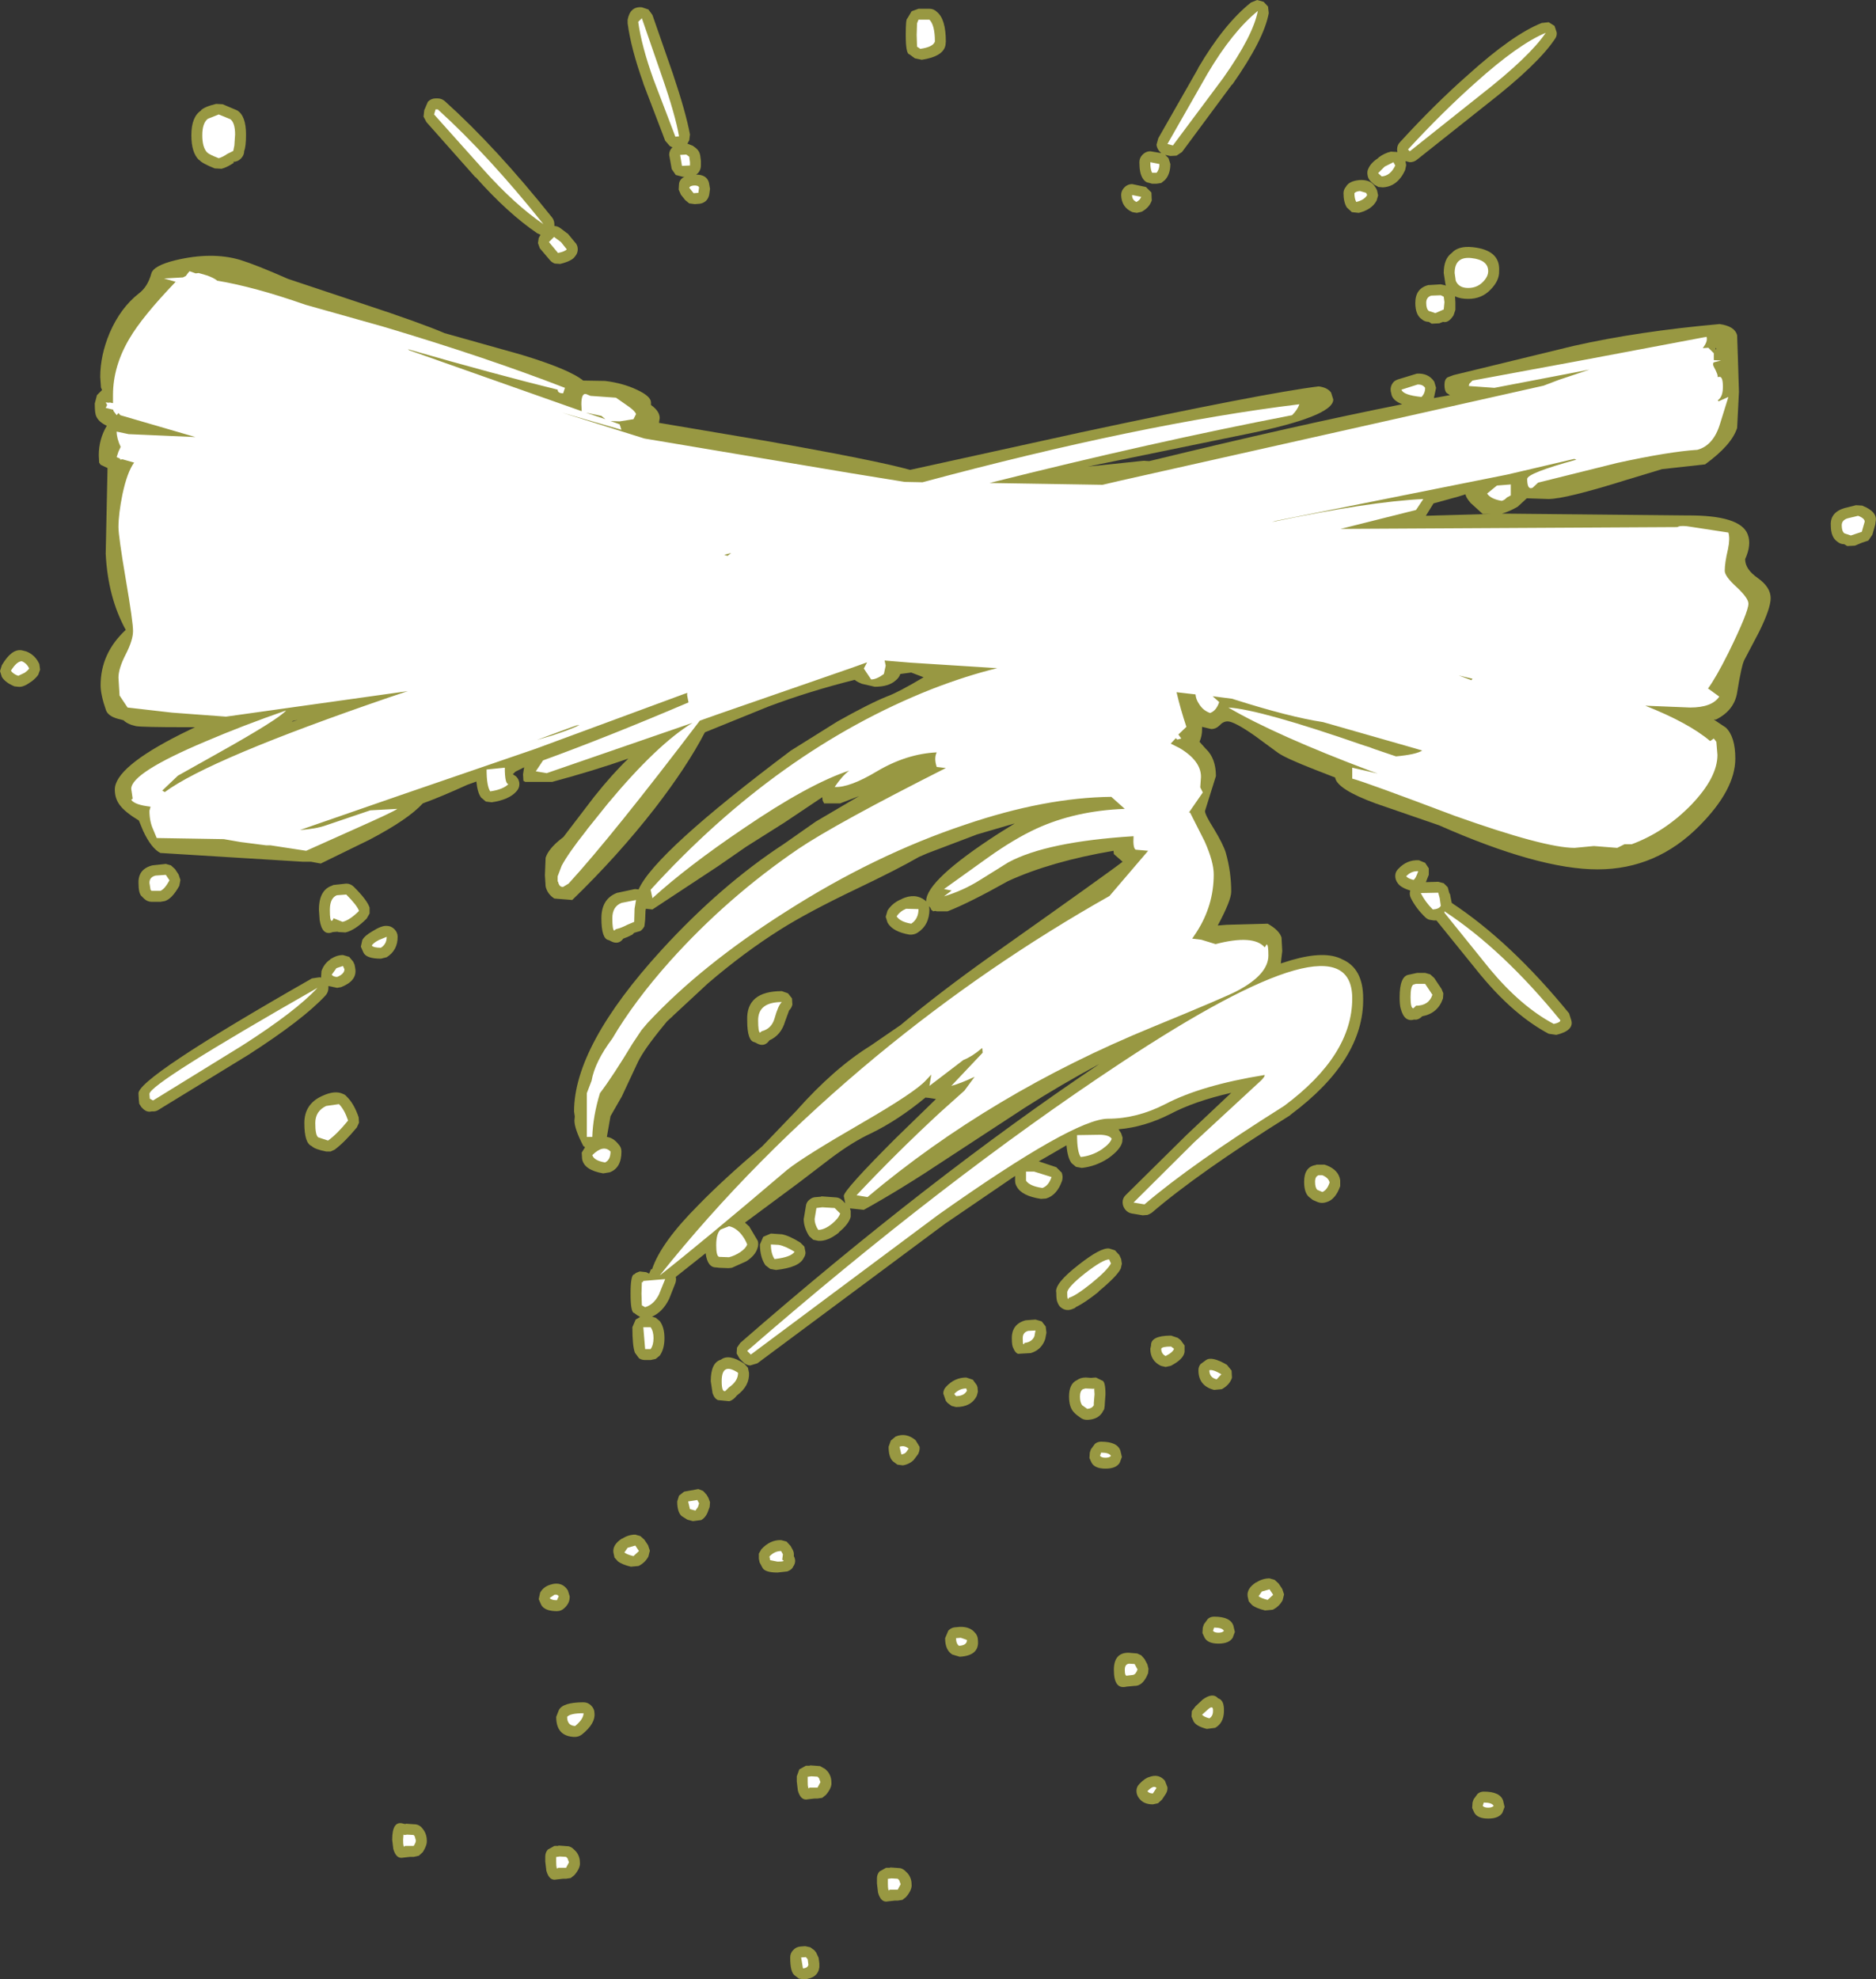 <?xml version="1.0" encoding="UTF-8" standalone="no"?>
<svg xmlns:ffdec="https://www.free-decompiler.com/flash" xmlns:xlink="http://www.w3.org/1999/xlink" ffdec:objectType="shape" height="271.5px" width="257.35px" xmlns="http://www.w3.org/2000/svg">
  <rect width="100%" height="100%" fill="#333333" stroke="none"/>
  <g transform="matrix(1.0, 0.0, 0.0, 1.0, 135.45, 334.15)">
    <path d="M38.6 -332.35 Q37.95 -328.75 33.6 -322.55 L33.55 -322.55 26.7 -313.3 25.95 -312.8 25.1 -312.75 24.4 -312.9 24.85 -312.45 25.1 -311.65 Q25.1 -310.25 24.35 -309.45 L23.85 -309.05 23.2 -308.95 22.6 -308.95 21.85 -309.15 Q21.5 -309.35 21.3 -309.7 20.85 -310.4 20.85 -311.9 20.85 -312.5 21.3 -312.95 21.75 -313.4 22.35 -313.4 L23.85 -313.15 23.55 -313.45 Q23.25 -313.85 23.2 -314.3 L23.45 -315.2 28.9 -324.75 28.9 -324.8 Q32.45 -330.85 36.15 -333.8 L37.0 -334.15 37.9 -333.9 38.5 -333.25 38.6 -332.35 M18.35 -307.4 Q18.35 -308.0 18.8 -308.45 19.25 -308.9 19.85 -308.9 L21.75 -308.5 22.5 -307.75 22.55 -306.65 Q22.2 -305.65 21.15 -305.1 L20.5 -304.95 19.9 -305.05 Q18.4 -305.7 18.35 -307.4 M77.8 -330.6 L78.1 -329.7 Q78.15 -329.2 77.85 -328.8 75.55 -325.35 68.7 -320.0 L59.0 -312.3 Q58.55 -311.9 57.95 -311.9 L57.35 -312.05 57.45 -311.5 57.3 -310.8 Q56.25 -308.55 54.25 -308.45 L53.65 -308.5 53.1 -308.8 52.6 -309.25 Q52.2 -309.65 52.15 -310.15 52.05 -310.65 52.3 -311.1 52.65 -311.85 53.65 -312.5 L53.6 -312.5 Q54.45 -313.15 55.35 -313.35 L56.25 -313.3 56.2 -313.6 Q56.2 -314.25 56.6 -314.65 61.4 -319.9 65.95 -323.9 72.1 -329.45 76.05 -331.0 L77.0 -331.1 77.8 -330.6 M48.85 -307.65 Q48.85 -308.15 49.2 -308.55 49.6 -309.3 51.0 -309.45 52.5 -309.55 53.1 -308.65 L53.3 -308.35 53.45 -308.05 53.6 -307.35 53.4 -306.65 Q52.75 -305.4 50.95 -304.95 L50.0 -305.05 49.3 -305.7 Q48.85 -306.45 48.85 -307.65 M66.55 -300.25 Q70.4 -299.85 70.2 -296.95 70.25 -295.65 69.0 -294.4 67.8 -293.15 65.95 -293.15 64.9 -293.15 64.15 -293.5 L64.2 -292.7 64.2 -291.65 63.95 -290.9 Q63.25 -289.8 62.5 -290.0 L62.0 -289.8 60.95 -289.75 60.55 -290.0 Q60.0 -290.0 59.6 -290.35 58.7 -290.95 58.7 -292.6 58.7 -294.6 60.5 -295.05 L60.6 -295.05 62.2 -295.15 62.85 -295.0 62.9 -294.95 62.9 -295.0 62.85 -295.1 62.8 -295.4 62.6 -296.7 Q62.6 -298.65 63.7 -299.45 64.6 -300.45 66.55 -300.25 M61.25 -279.55 L63.45 -279.95 63.0 -280.25 Q62.7 -280.55 62.7 -281.35 62.7 -282.15 63.15 -282.4 L63.95 -282.7 80.4 -286.7 Q89.25 -288.7 100.45 -289.7 102.55 -289.4 102.85 -288.15 L102.95 -285.2 103.1 -280.4 102.85 -275.45 Q102.1 -273.1 98.45 -270.45 L92.55 -269.8 87.75 -268.35 Q79.3 -265.7 76.95 -265.7 L74.0 -265.8 72.75 -264.65 Q71.75 -264.05 70.6 -263.7 L95.95 -263.45 Q103.3 -263.5 104.3 -260.85 104.85 -259.45 103.95 -257.45 103.95 -256.05 105.7 -254.85 107.45 -253.6 107.45 -252.1 107.45 -250.7 105.85 -247.45 L103.85 -243.65 Q103.45 -242.9 102.85 -239.15 102.45 -236.7 99.95 -235.45 L99.65 -235.45 101.3 -234.35 Q102.6 -233.1 102.6 -230.1 102.6 -225.85 97.7 -220.9 91.8 -214.9 83.7 -214.9 75.65 -214.9 61.95 -220.95 L53.25 -223.95 Q47.95 -225.9 47.7 -227.5 L45.0 -228.55 Q40.9 -230.15 39.85 -230.9 L36.65 -233.25 Q33.85 -235.2 32.95 -235.2 32.35 -235.2 31.85 -234.65 31.35 -234.15 30.7 -234.15 L29.45 -234.45 29.45 -234.1 Q29.45 -233.2 29.1 -232.4 L29.95 -231.45 Q31.35 -230.15 31.35 -227.7 L29.85 -222.9 Q29.85 -222.4 31.05 -220.5 32.35 -218.35 32.7 -217.2 33.45 -214.55 33.45 -211.85 33.45 -210.65 31.6 -207.2 L32.85 -207.3 38.45 -207.45 Q40.05 -206.55 40.35 -205.55 L40.45 -203.7 40.25 -202.0 41.7 -202.45 Q46.35 -203.8 48.7 -202.55 51.55 -201.3 51.55 -197.2 51.65 -188.75 41.6 -181.25 L41.5 -181.15 Q28.95 -173.3 22.55 -167.8 22.25 -167.6 21.95 -167.5 L21.3 -167.45 19.8 -167.7 Q19.25 -167.8 18.9 -168.25 18.55 -168.7 18.55 -169.25 18.55 -169.8 18.95 -170.2 L27.35 -178.5 33.45 -184.25 Q28.4 -183.1 25.1 -181.35 21.55 -179.55 18.0 -179.25 L18.35 -178.7 18.55 -178.1 18.5 -177.5 Q18.25 -176.45 16.55 -175.25 14.85 -174.15 12.95 -173.95 L12.15 -174.1 11.55 -174.6 Q11.0 -175.3 10.85 -177.05 L7.05 -174.85 9.45 -174.05 10.2 -173.3 Q10.4 -172.75 10.25 -172.2 9.55 -170.2 8.05 -169.75 L7.35 -169.7 Q4.75 -170.1 4.05 -171.35 3.8 -171.75 3.8 -172.2 L3.8 -172.85 -5.8 -166.3 -31.55 -147.15 -32.55 -146.85 Q-33.1 -146.9 -33.5 -147.3 L-34.0 -147.8 -34.4 -148.5 -34.35 -149.3 -33.9 -149.95 Q-7.9 -172.6 15.35 -188.2 10.05 -185.35 5.2 -182.25 L-5.5 -175.25 Q-11.8 -171.05 -16.95 -168.2 L-18.85 -168.4 -18.75 -168.05 -18.75 -167.25 Q-19.0 -166.25 -20.35 -165.15 L-20.35 -165.1 Q-21.9 -163.85 -23.2 -163.95 L-23.9 -164.1 -24.45 -164.6 Q-25.2 -165.8 -25.2 -166.95 L-25.15 -167.2 -24.9 -168.7 Q-24.85 -169.25 -24.4 -169.6 -24.0 -169.95 -23.45 -169.95 L-22.85 -170.0 -22.75 -170.05 -20.7 -169.9 Q-20.25 -169.85 -19.9 -169.5 L-19.5 -169.1 -19.7 -170.1 Q-19.7 -170.9 -12.6 -178.0 L-7.05 -183.4 -8.0 -183.55 -8.5 -183.6 Q-12.25 -180.5 -15.95 -178.7 -18.45 -177.55 -21.45 -175.3 L-25.9 -171.9 -33.25 -166.45 -32.65 -165.9 -32.6 -165.8 -31.5 -163.95 Q-31.35 -163.45 -31.55 -162.9 -31.85 -161.95 -33.05 -161.15 L-35.05 -160.25 -35.5 -160.2 -36.8 -160.25 -37.15 -160.3 Q-38.4 -160.25 -38.65 -162.25 L-42.75 -159.0 Q-42.65 -158.6 -42.8 -158.15 L-43.65 -156.0 -43.7 -155.9 Q-44.55 -154.2 -46.0 -153.55 L-45.5 -153.4 -44.95 -152.95 Q-44.3 -152.1 -44.3 -150.6 -44.3 -149.1 -44.95 -148.2 L-45.5 -147.75 -46.2 -147.6 -46.95 -147.6 Q-47.45 -147.6 -47.8 -147.85 L-48.35 -148.6 Q-48.7 -149.5 -48.7 -152.1 L-48.25 -153.15 -47.65 -153.5 -47.7 -153.55 -48.05 -153.75 -48.45 -154.05 Q-48.95 -154.1 -48.95 -156.7 -48.95 -159.3 -48.45 -159.35 L-48.2 -159.55 -47.7 -159.75 -46.8 -159.65 -46.4 -159.45 -46.15 -160.05 -46.0 -160.05 Q-44.8 -163.7 -39.6 -168.9 -36.3 -172.3 -30.9 -176.9 L-26.2 -181.8 Q-21.05 -187.6 -16.05 -190.7 L-11.9 -193.55 Q-6.6 -198.0 0.65 -203.15 16.7 -214.5 18.55 -215.95 L17.35 -217.0 17.3 -217.45 Q8.75 -216.0 2.85 -213.3 -2.5 -210.3 -5.45 -209.15 L-6.95 -209.15 -7.15 -209.2 -7.45 -209.15 -7.55 -209.25 -7.7 -209.35 -7.8 -209.6 -8.0 -209.85 -7.95 -209.45 Q-7.95 -207.25 -9.6 -206.2 -10.1 -205.9 -10.7 -205.95 -13.0 -206.35 -13.7 -207.6 L-13.95 -208.4 -13.7 -209.25 Q-13.0 -210.35 -11.7 -210.85 L-11.75 -210.85 Q-9.9 -211.7 -8.55 -210.65 L-8.4 -210.5 -8.4 -210.55 Q-8.4 -213.4 1.5 -219.8 L3.75 -221.2 3.05 -221.0 -1.4 -219.7 -8.25 -217.1 -9.4 -216.6 Q-12.25 -214.95 -17.9 -212.25 -24.6 -209.05 -28.4 -206.65 -33.4 -203.5 -38.35 -199.25 L-43.2 -194.75 -43.25 -194.65 -43.3 -194.65 -43.95 -194.05 -44.4 -193.5 Q-47.15 -190.15 -47.95 -188.45 L-50.15 -183.75 -51.7 -181.05 -52.2 -178.2 Q-51.35 -178.1 -50.65 -177.25 -50.2 -176.8 -50.2 -176.2 -50.2 -173.95 -51.8 -173.35 L-52.7 -173.2 Q-55.35 -173.65 -55.6 -175.2 L-55.65 -176.05 -55.25 -176.7 -55.2 -176.75 -55.3 -176.9 -55.4 -176.9 Q-56.65 -179.3 -56.65 -180.45 L-56.6 -181.0 -56.7 -181.7 Q-56.7 -190.7 -44.7 -203.85 -36.55 -212.75 -27.9 -218.4 L-23.55 -221.45 -17.6 -224.95 -20.2 -223.95 -22.4 -223.95 -22.6 -224.35 -22.65 -224.8 -27.8 -221.35 -33.1 -218.0 -37.0 -215.3 -45.95 -209.4 -46.85 -209.5 -46.9 -209.2 -46.9 -209.15 -46.95 -207.95 -47.05 -207.1 Q-47.25 -206.7 -47.6 -206.45 L-48.45 -206.2 -48.7 -205.95 Q-49.35 -205.6 -49.95 -205.4 -50.6 -204.5 -51.65 -205.05 L-51.95 -205.2 Q-52.95 -205.35 -52.95 -208.2 -52.95 -210.9 -50.75 -211.7 L-50.7 -211.7 -48.35 -212.2 -47.85 -212.15 Q-45.6 -217.2 -26.95 -231.2 L-20.55 -235.2 Q-16.1 -237.7 -13.7 -238.65 -12.2 -239.2 -8.75 -241.25 L-10.45 -241.9 -11.95 -241.7 Q-12.1 -241.2 -12.6 -240.8 -13.55 -239.95 -15.45 -239.95 L-17.2 -240.35 Q-17.95 -240.65 -18.2 -240.9 -24.4 -239.35 -30.0 -237.25 L-38.75 -233.7 Q-41.2 -229.0 -45.6 -223.3 -50.65 -216.8 -56.95 -210.7 L-59.4 -210.9 Q-60.35 -211.5 -60.6 -212.55 L-60.7 -214.1 -60.6 -216.5 Q-60.2 -217.75 -58.4 -219.15 L-58.15 -219.35 -53.95 -224.85 Q-51.4 -228.05 -49.25 -230.1 -53.95 -228.45 -59.7 -226.9 L-63.4 -226.9 -63.65 -227.05 -63.7 -227.95 -63.55 -228.9 -64.75 -228.3 -65.1 -227.95 -64.65 -227.65 Q-64.2 -227.2 -64.2 -226.6 -64.2 -226.0 -64.65 -225.55 -65.65 -224.45 -68.0 -224.1 L-68.8 -224.2 -69.45 -224.75 Q-69.95 -225.4 -70.1 -226.95 L-71.35 -226.5 Q-74.85 -224.9 -77.45 -223.95 -79.45 -221.75 -84.8 -218.95 L-91.45 -215.7 -92.8 -215.95 -93.95 -215.95 -113.45 -217.15 Q-114.7 -217.8 -115.8 -220.15 L-116.4 -221.6 Q-118.3 -222.75 -119.0 -223.7 -119.7 -224.6 -119.7 -225.85 -119.7 -228.9 -110.65 -233.45 L-108.7 -234.4 -109.95 -234.4 Q-115.95 -234.4 -116.8 -234.55 -117.95 -234.8 -118.5 -235.35 L-118.85 -235.45 Q-120.55 -235.8 -120.9 -236.7 -121.65 -238.85 -121.65 -240.15 -121.65 -244.55 -118.2 -247.75 -120.65 -252.2 -120.95 -258.2 L-120.7 -269.95 -121.65 -270.4 -121.85 -270.7 -121.9 -271.7 Q-121.9 -273.9 -120.8 -275.75 -121.9 -276.25 -122.25 -277.05 -122.45 -277.45 -122.45 -278.8 L-122.15 -279.95 -121.45 -280.65 -121.6 -281.0 -121.7 -282.45 Q-121.7 -285.4 -120.4 -288.5 -118.9 -291.95 -116.4 -293.9 -115.2 -294.8 -114.7 -296.6 -114.45 -297.7 -111.4 -298.45 -106.4 -299.65 -102.5 -298.5 -100.25 -297.8 -95.95 -295.9 L-85.45 -292.4 Q-77.85 -289.9 -74.45 -288.45 L-63.95 -285.5 Q-57.35 -283.5 -55.45 -281.95 L-52.45 -281.9 Q-50.0 -281.6 -48.1 -280.7 -46.15 -279.8 -46.15 -278.95 L-46.15 -278.6 Q-44.95 -277.75 -44.95 -276.8 L-45.05 -276.15 -30.55 -273.7 Q-15.25 -271.0 -10.6 -269.7 L12.85 -274.85 Q38.1 -280.25 45.45 -281.15 46.65 -281.0 47.15 -280.3 L47.45 -279.35 Q47.45 -277.0 35.25 -274.55 L13.8 -270.15 21.45 -270.95 22.2 -270.9 Q42.55 -275.85 56.9 -278.7 55.5 -279.25 55.4 -280.2 55.2 -280.8 55.45 -281.35 55.7 -281.9 56.3 -282.1 L58.75 -282.85 58.9 -282.9 Q60.5 -283.0 61.3 -281.8 L61.55 -280.95 61.25 -279.55 M65.6 -266.35 L64.65 -266.05 61.2 -265.1 60.15 -263.4 61.75 -263.45 69.1 -263.65 67.95 -263.65 66.3 -265.15 Q65.6 -265.95 65.6 -266.35 M60.55 -214.15 L60.15 -213.15 61.85 -213.2 62.6 -213.0 63.15 -212.45 63.35 -211.7 63.5 -211.4 63.5 -211.3 63.7 -210.3 Q71.8 -204.95 79.8 -195.15 L80.1 -194.2 Q80.5 -192.8 78.05 -192.2 L77.0 -192.35 Q72.3 -194.85 67.8 -200.25 L67.75 -200.3 61.6 -207.9 61.2 -207.9 60.6 -208.0 Q60.3 -208.1 60.05 -208.35 58.8 -209.55 58.1 -210.95 57.85 -211.45 58.0 -211.95 L58.0 -212.0 Q56.7 -212.4 56.3 -213.0 55.95 -213.45 55.95 -214.0 55.95 -214.55 56.35 -214.95 57.55 -216.25 59.2 -216.15 L60.05 -215.8 60.55 -215.05 60.55 -214.15 M60.05 -200.7 L60.75 -200.5 61.3 -200.0 62.3 -198.5 62.55 -197.9 62.5 -197.2 Q61.8 -195.15 59.65 -194.75 59.1 -194.2 58.55 -194.3 57.2 -193.9 56.7 -195.8 56.55 -196.3 56.55 -197.35 56.55 -200.25 57.8 -200.45 L58.95 -200.7 60.05 -200.7 M121.8 -262.2 L121.4 -260.8 120.85 -260.0 119.95 -259.7 119.0 -259.3 117.95 -259.25 117.55 -259.5 Q117.0 -259.5 116.6 -259.85 115.7 -260.45 115.7 -262.1 115.6 -263.85 117.55 -264.45 L119.15 -264.85 120.0 -264.8 Q122.15 -263.95 121.85 -262.6 L121.8 -262.2 M99.85 -286.25 L100.0 -286.25 99.95 -286.45 99.85 -286.25 M46.55 -174.3 Q48.2 -173.65 48.4 -172.25 L48.4 -171.45 Q47.75 -169.6 46.5 -169.25 45.9 -169.05 45.35 -169.25 L44.65 -169.55 44.2 -169.9 Q43.45 -170.45 43.45 -172.05 43.45 -174.1 45.05 -174.35 L45.15 -174.4 46.25 -174.4 46.55 -174.3 M18.35 -161.45 L18.45 -160.8 18.3 -160.15 Q17.8 -159.1 15.25 -157.0 L15.25 -156.95 Q13.3 -155.4 12.2 -154.9 12.0 -154.7 11.8 -154.65 10.85 -154.2 10.1 -154.8 9.8 -155.0 9.6 -155.55 9.45 -155.85 9.45 -156.85 9.15 -158.05 12.5 -160.65 15.55 -163.05 16.7 -162.9 L17.5 -162.65 18.1 -162.0 18.35 -161.45 M3.35 -150.6 Q3.35 -152.55 5.25 -153.05 L6.6 -153.15 7.45 -152.9 8.0 -152.2 8.1 -151.35 7.95 -150.55 7.85 -150.25 Q7.3 -148.95 5.95 -148.55 L5.9 -148.55 4.2 -148.45 Q3.8 -148.6 3.55 -149.25 3.35 -149.55 3.35 -150.6 M25.2 -150.95 L26.1 -150.65 26.5 -150.35 27.05 -149.6 27.05 -148.7 Q26.9 -147.7 25.15 -146.8 L24.45 -146.65 23.8 -146.8 Q22.35 -147.5 22.35 -149.15 L22.45 -149.6 Q22.4 -150.95 25.2 -150.95 M33.55 -145.15 Q33.2 -144.15 32.15 -143.6 L31.1 -143.5 Q28.95 -144.05 28.95 -146.2 28.95 -146.7 29.25 -147.05 L30.0 -147.6 Q30.8 -148.15 32.85 -146.95 L33.5 -146.15 33.55 -145.15 M16.2 -142.9 L16.1 -141.5 16.1 -141.4 16.05 -141.0 16.0 -140.8 15.9 -140.65 Q15.35 -139.5 13.85 -139.4 13.3 -139.35 12.9 -139.6 12.15 -140.1 11.95 -140.35 L11.8 -140.5 Q11.2 -141.2 11.2 -142.6 11.2 -144.35 12.3 -144.85 12.8 -145.2 13.45 -145.2 L13.55 -145.2 14.2 -145.15 14.9 -145.2 15.7 -144.8 Q16.2 -144.75 16.2 -142.9 M14.3 -133.5 L14.0 -134.15 14.05 -134.9 14.2 -135.35 14.75 -136.1 Q15.1 -136.4 15.6 -136.4 17.85 -136.4 18.25 -135.15 L18.45 -134.3 18.15 -133.5 Q17.65 -132.7 16.2 -132.7 14.75 -132.7 14.3 -133.5 M19.35 -107.45 L20.55 -107.35 21.1 -107.1 21.55 -106.6 21.95 -105.85 22.1 -105.25 22.05 -104.65 Q21.35 -102.85 20.15 -102.9 L19.1 -102.8 Q17.35 -102.35 17.35 -105.1 17.35 -107.45 19.35 -107.45 M39.95 -116.95 L40.45 -116.2 40.7 -115.45 40.5 -114.65 Q40.05 -113.8 39.15 -113.35 L38.1 -113.25 Q36.85 -113.55 36.3 -114.0 L35.85 -114.5 35.7 -115.2 Q35.55 -116.25 36.85 -117.1 L36.9 -117.1 Q37.75 -117.65 38.7 -117.65 L39.4 -117.45 39.95 -116.95 M29.5 -110.15 L29.55 -110.9 29.7 -111.35 30.25 -112.1 Q30.6 -112.4 31.1 -112.4 33.35 -112.4 33.75 -111.15 L33.95 -110.3 33.65 -109.5 Q33.15 -108.7 31.7 -108.7 30.25 -108.7 29.8 -109.5 L29.5 -110.15 M29.5 -101.0 Q30.9 -102.05 31.65 -101.2 32.5 -100.95 32.45 -99.45 L32.45 -99.35 Q32.4 -97.8 31.25 -97.15 L30.1 -97.0 Q28.7 -97.35 28.3 -98.0 L28.0 -98.7 28.05 -99.45 28.55 -100.1 29.4 -100.9 29.5 -101.0 M70.75 -87.15 L70.95 -86.3 70.65 -85.5 Q70.15 -84.7 68.7 -84.7 67.25 -84.7 66.8 -85.5 L66.5 -86.15 66.55 -86.9 66.7 -87.35 67.25 -88.1 Q67.6 -88.4 68.1 -88.4 70.35 -88.4 70.75 -87.15 M20.8 -87.5 Q20.45 -87.95 20.45 -88.5 20.45 -89.05 20.85 -89.45 21.6 -90.25 22.2 -90.4 23.5 -90.9 24.35 -89.9 L24.7 -89.0 Q24.75 -88.5 24.45 -88.05 L23.95 -87.3 23.4 -86.8 22.7 -86.65 Q21.4 -86.65 20.8 -87.5 M-43.15 -324.05 Q-41.35 -318.7 -40.8 -315.7 L-40.9 -314.9 -41.15 -314.45 -40.4 -314.15 -40.0 -313.85 Q-39.5 -313.45 -39.4 -312.85 L-39.3 -312.1 -39.3 -311.9 -39.3 -311.45 Q-39.3 -310.85 -39.7 -310.4 L-39.95 -310.2 Q-38.5 -310.2 -38.2 -309.1 L-38.05 -308.25 -38.15 -307.5 Q-38.25 -306.95 -38.6 -306.6 -39.0 -306.25 -39.5 -306.2 L-40.15 -306.15 -40.9 -306.25 -41.45 -306.7 -42.05 -307.45 -42.35 -308.15 -42.3 -308.95 Q-42.2 -309.6 -41.55 -309.9 L-41.8 -309.9 -42.75 -310.15 -43.3 -310.95 -43.65 -312.9 Q-43.65 -313.5 -43.25 -313.9 L-43.2 -313.95 -43.55 -314.1 -44.2 -314.85 -47.2 -322.7 -47.2 -322.75 Q-48.9 -327.5 -49.35 -330.95 L-49.35 -331.45 Q-49.0 -333.3 -47.4 -333.15 L-46.5 -332.85 -45.95 -332.1 -43.15 -324.05 M-70.25 -309.85 L-76.95 -317.4 -77.35 -318.15 -77.25 -319.05 -77.2 -319.15 -76.75 -320.2 Q-76.3 -320.65 -75.7 -320.65 L-75.4 -320.65 Q-74.85 -320.65 -74.4 -320.25 -67.4 -313.95 -59.7 -304.3 -59.4 -303.9 -59.4 -303.35 L-59.4 -303.15 Q-58.95 -303.15 -58.5 -302.8 L-57.65 -302.15 -57.6 -302.15 -56.4 -300.7 Q-56.15 -300.3 -56.2 -299.8 -56.25 -299.35 -56.55 -299.0 -56.95 -298.35 -58.6 -297.95 L-59.35 -298.0 Q-59.75 -298.15 -60.0 -298.45 L-61.4 -300.1 -61.65 -300.8 -61.55 -301.5 -61.3 -301.95 -61.75 -302.15 Q-65.8 -304.9 -70.2 -309.85 L-70.25 -309.85 M-11.2 -329.35 Q-11.2 -331.5 -11.0 -331.6 L-10.9 -331.75 -10.4 -332.6 -9.45 -332.95 -7.95 -332.95 Q-7.35 -332.95 -6.9 -332.5 -5.7 -331.5 -5.7 -328.45 L-5.75 -327.95 Q-6.05 -326.4 -9.0 -325.95 L-9.95 -326.15 -10.7 -326.7 Q-11.2 -326.75 -11.2 -329.35 M-102.9 -319.0 Q-101.7 -318.25 -101.7 -315.7 -101.7 -314.05 -101.95 -313.45 -101.95 -312.85 -102.4 -312.4 -102.85 -311.95 -103.45 -311.95 L-103.35 -311.8 -103.4 -311.8 Q-104.3 -311.2 -105.05 -311.0 L-106.0 -311.05 Q-107.75 -311.75 -108.1 -312.2 L-108.15 -312.2 Q-109.2 -313.2 -109.2 -315.6 -109.2 -318.15 -107.85 -319.0 L-107.9 -319.0 Q-107.45 -319.5 -105.8 -319.9 L-104.9 -319.85 -103.25 -319.15 -102.9 -319.0 M-129.95 -242.3 L-130.2 -241.6 Q-130.5 -241.15 -131.15 -240.65 L-131.25 -240.6 Q-132.25 -239.85 -132.95 -239.95 L-133.45 -240.0 Q-134.7 -240.5 -135.2 -241.3 L-135.45 -242.1 -135.2 -242.9 Q-133.85 -245.2 -132.45 -244.95 L-131.85 -244.8 Q-130.6 -244.3 -130.05 -243.05 L-129.95 -242.3 M-95.3 -235.25 L-95.4 -235.15 -94.6 -235.4 -95.3 -235.25 M-110.85 -212.65 Q-111.85 -210.85 -112.85 -210.55 L-113.45 -210.45 -114.65 -210.45 Q-115.25 -210.45 -115.7 -210.9 L-115.85 -211.05 -116.0 -211.2 Q-116.45 -211.55 -116.45 -213.05 -116.5 -214.95 -114.55 -215.45 L-112.7 -215.65 -112.0 -215.45 -111.45 -214.95 -110.95 -214.2 -110.7 -213.45 -110.85 -212.65 M-89.8 -212.75 L-87.95 -212.95 Q-87.35 -212.95 -86.9 -212.5 -85.05 -210.65 -84.75 -209.65 L-84.75 -208.85 -85.15 -208.15 Q-86.75 -206.55 -88.05 -206.25 L-89.0 -206.3 -89.15 -206.35 -89.8 -206.3 Q-91.25 -205.7 -91.6 -207.95 L-91.7 -209.35 Q-91.7 -212.15 -89.8 -212.7 L-89.8 -212.75 M-91.6 -200.1 L-91.4 -200.05 -91.4 -200.2 -91.35 -200.95 Q-91.0 -201.95 -90.2 -202.5 L-90.1 -202.6 Q-89.25 -203.15 -88.4 -203.15 L-87.55 -202.9 -87.0 -202.25 -86.8 -201.8 -86.7 -201.2 Q-86.5 -199.6 -88.65 -198.75 L-89.2 -198.65 -90.4 -198.9 -90.4 -198.6 Q-90.4 -198.05 -90.8 -197.6 -93.85 -194.3 -101.4 -189.45 L-113.65 -181.95 Q-114.0 -181.7 -114.4 -181.7 L-114.65 -181.7 Q-115.4 -181.5 -116.05 -182.3 L-116.0 -182.2 -116.35 -182.75 -116.4 -183.2 -116.45 -184.1 Q-116.85 -186.15 -92.65 -199.95 L-91.6 -200.1 M-84.3 -206.45 Q-83.1 -207.2 -82.4 -207.15 -81.8 -207.15 -81.35 -206.7 -80.9 -206.25 -80.9 -205.65 -80.9 -203.8 -82.4 -202.85 L-83.2 -202.65 Q-85.2 -202.65 -85.6 -203.5 L-85.95 -204.3 -85.75 -205.2 Q-85.45 -205.8 -84.3 -206.45 M-27.2 -195.55 L-27.75 -194.05 Q-28.3 -192.15 -29.9 -191.45 -30.6 -190.45 -31.65 -191.05 L-31.95 -191.2 Q-32.95 -191.35 -32.95 -194.2 -33.1 -198.2 -28.2 -198.2 L-27.35 -197.9 -26.8 -197.2 -26.75 -196.35 Q-26.85 -195.9 -27.2 -195.55 M-25.65 -163.7 L-25.1 -163.15 -24.95 -162.35 Q-24.95 -161.95 -25.2 -161.6 -25.8 -160.3 -29.0 -159.95 L-29.8 -160.1 -30.45 -160.6 Q-31.2 -161.7 -31.2 -163.45 L-30.75 -164.5 -29.7 -164.95 -28.2 -164.85 Q-27.15 -164.65 -25.65 -163.7 M-41.6 -129.55 L-39.65 -129.9 -39.0 -129.65 -38.5 -129.1 -38.25 -128.65 -38.05 -128.1 -38.1 -127.45 -38.25 -127.05 Q-38.55 -126.05 -39.25 -125.65 L-40.4 -125.5 -41.15 -125.7 -41.95 -126.2 Q-42.55 -126.75 -42.55 -128.2 L-42.3 -129.0 -41.6 -129.55 M-61.35 -115.7 Q-60.85 -116.6 -59.7 -116.85 L-59.75 -116.85 Q-58.3 -117.2 -57.55 -116.0 L-57.3 -115.2 Q-57.25 -114.3 -58.0 -113.6 -58.45 -113.15 -59.05 -113.15 -60.7 -113.15 -61.2 -114.0 L-61.55 -114.8 -61.35 -115.7 M-47.05 -122.95 L-46.55 -122.2 -46.3 -121.45 -46.5 -120.65 Q-46.95 -119.8 -47.85 -119.35 L-48.9 -119.25 Q-50.15 -119.55 -50.7 -120.0 L-51.15 -120.5 -51.3 -121.2 Q-51.45 -122.25 -50.15 -123.1 L-50.1 -123.1 Q-49.25 -123.65 -48.3 -123.65 L-47.6 -123.45 -47.05 -122.95 M-54.35 -100.2 Q-53.9 -99.75 -53.9 -99.15 -53.75 -97.75 -55.6 -96.25 -56.05 -95.9 -56.6 -95.9 -59.15 -95.95 -59.15 -98.65 L-58.8 -99.55 Q-58.3 -100.65 -55.4 -100.65 -54.8 -100.65 -54.35 -100.2 M-1.3 -143.25 L-1.45 -142.7 Q-2.2 -141.15 -4.3 -141.15 L-4.9 -141.3 -5.45 -141.7 -5.7 -142.0 -6.05 -143.0 Q-6.05 -143.55 -5.65 -143.95 -4.5 -145.2 -2.9 -145.2 L-2.0 -144.9 -1.45 -144.15 -1.35 -143.85 -1.3 -143.25 M-12.6 -137.1 Q-11.15 -137.7 -9.85 -136.6 L-9.3 -135.7 Q-9.25 -135.2 -9.5 -134.7 L-10.1 -133.9 Q-10.7 -133.3 -11.6 -133.15 L-12.35 -133.25 -12.95 -133.7 Q-13.55 -134.25 -13.55 -135.7 L-13.25 -136.55 -12.6 -137.1 M-34.35 -142.75 Q-34.85 -142.1 -35.4 -141.95 L-36.95 -142.1 Q-37.45 -142.3 -37.7 -143.05 L-37.95 -144.7 Q-37.95 -147.25 -36.55 -147.65 -35.45 -148.5 -33.35 -147.1 L-32.85 -146.55 -32.7 -145.85 Q-32.6 -144.05 -34.35 -142.75 M-27.0 -122.1 L-26.75 -121.65 Q-26.5 -121.25 -26.55 -120.75 L-26.55 -120.7 Q-26.15 -119.95 -26.65 -119.25 -26.8 -118.85 -27.45 -118.6 L-28.8 -118.45 Q-30.5 -118.45 -30.85 -119.1 L-31.25 -119.85 -31.35 -120.35 -31.35 -121.05 -31.0 -121.65 Q-29.8 -122.95 -28.3 -122.9 L-27.55 -122.7 -27.0 -122.1 M-3.8 -106.9 L-4.8 -107.2 Q-5.8 -107.8 -5.8 -109.45 L-5.35 -110.5 Q-4.9 -110.95 -4.3 -110.95 L-3.8 -111.0 -3.65 -111.0 Q-2.4 -111.0 -1.75 -110.25 -1.3 -109.8 -1.3 -109.2 -1.05 -107.05 -3.8 -106.9 M-91.3 -183.8 Q-89.5 -184.65 -88.4 -184.1 -88.1 -184.0 -87.9 -183.75 -86.9 -182.8 -86.25 -180.9 L-86.2 -180.15 -86.5 -179.5 Q-88.2 -177.45 -89.55 -176.45 L-90.1 -176.2 -90.7 -176.2 Q-92.25 -176.5 -92.7 -176.95 -93.7 -177.35 -93.7 -180.1 -93.7 -182.7 -91.3 -183.8 M-81.65 -81.8 Q-81.65 -84.5 -80.1 -84.0 L-79.85 -83.95 -79.75 -84.0 -78.35 -83.9 Q-77.85 -83.8 -77.5 -83.35 L-77.35 -83.15 -77.25 -83.0 Q-76.9 -82.4 -76.9 -81.7 -76.85 -81.05 -77.45 -80.1 L-78.0 -79.6 -78.7 -79.45 -79.2 -79.45 -80.1 -79.35 Q-81.1 -79.1 -81.5 -80.55 L-81.65 -81.8 M-11.25 -77.5 L-11.05 -77.3 -10.9 -77.15 Q-10.4 -76.5 -10.4 -75.7 -10.3 -74.95 -11.15 -73.95 L-11.65 -73.55 -12.3 -73.45 -12.7 -73.45 -13.6 -73.35 Q-14.6 -73.1 -15.0 -74.55 L-15.15 -75.8 -15.15 -76.5 Q-15.15 -77.05 -14.8 -77.45 L-13.9 -77.95 -13.4 -77.95 -13.3 -78.0 -11.95 -77.9 Q-11.55 -77.8 -11.25 -77.5 M-25.8 -91.45 L-24.9 -91.95 -24.4 -91.95 -24.3 -92.0 -22.95 -91.9 -22.25 -91.5 -22.05 -91.3 -21.9 -91.15 Q-21.4 -90.5 -21.4 -89.7 -21.3 -88.95 -22.15 -87.95 L-22.65 -87.55 -23.3 -87.45 -23.7 -87.45 -24.6 -87.35 Q-25.6 -87.1 -26.0 -88.55 L-26.15 -89.8 -26.15 -90.5 -25.8 -91.45 M-26.45 -63.2 Q-27.05 -63.65 -27.05 -65.65 -27.05 -66.25 -26.65 -66.65 -26.25 -67.1 -25.65 -67.15 L-25.0 -67.2 -24.3 -67.05 -23.75 -66.65 -23.5 -66.35 -23.15 -65.6 -23.05 -64.85 -23.05 -64.3 Q-23.25 -62.8 -25.15 -62.65 L-25.85 -62.75 -26.45 -63.2 M-56.75 -80.5 L-56.55 -80.3 -56.4 -80.15 Q-55.9 -79.5 -55.9 -78.7 -55.8 -77.95 -56.65 -76.95 L-57.15 -76.55 -57.8 -76.45 -58.2 -76.45 -59.1 -76.35 Q-60.1 -76.1 -60.5 -77.55 L-60.65 -78.8 -60.65 -79.5 Q-60.65 -80.05 -60.3 -80.45 L-59.4 -80.95 -58.9 -80.95 -58.8 -81.0 -57.45 -80.9 Q-57.05 -80.8 -56.75 -80.5" fill="#ffff51" fill-opacity="0.494" fill-rule="evenodd" stroke="none"/>
    <path d="M37.1 -332.65 Q36.45 -329.25 32.35 -323.45 L25.45 -314.2 24.7 -314.4 30.2 -324.05 Q33.6 -329.8 37.1 -332.65 M20.45 -306.45 Q19.85 -306.7 19.85 -307.4 L21.1 -307.15 Q20.95 -306.7 20.45 -306.45 M22.6 -310.45 Q22.35 -310.9 22.35 -311.9 L23.6 -311.65 Q23.6 -310.9 23.2 -310.45 L22.6 -310.45 M76.6 -329.65 Q74.35 -326.35 67.75 -321.2 L57.95 -313.4 57.7 -313.65 Q62.45 -318.8 66.95 -322.8 72.85 -328.1 76.6 -329.65 M53.6 -310.4 L54.5 -311.3 55.7 -311.9 55.95 -311.45 Q55.3 -310.05 54.1 -309.95 L53.6 -310.4 M50.35 -307.65 Q50.55 -307.9 51.1 -307.95 L51.95 -307.7 52.1 -307.4 Q51.7 -306.7 50.6 -306.45 50.35 -306.9 50.35 -307.65 M67.95 -295.45 Q67.15 -294.65 65.95 -294.65 64.65 -294.65 64.25 -295.65 L64.1 -296.7 Q64.1 -299.0 66.4 -298.75 68.7 -298.5 68.7 -296.95 68.7 -296.2 67.95 -295.45 M62.6 -291.7 L61.45 -291.2 60.55 -291.5 Q60.2 -291.8 60.2 -292.6 60.2 -293.4 60.9 -293.6 L62.2 -293.65 62.6 -293.45 62.7 -292.7 62.6 -291.7 M66.1 -281.5 L66.55 -281.95 81.95 -284.8 98.65 -287.95 Q98.85 -287.35 98.2 -286.5 L98.15 -286.4 98.9 -286.45 99.65 -285.7 99.65 -284.75 100.65 -284.7 99.65 -284.45 Q99.45 -284.25 99.65 -283.85 100.3 -282.65 100.15 -282.45 L100.35 -282.45 Q100.9 -282.6 100.9 -281.1 100.9 -279.7 100.2 -279.25 L100.3 -279.1 101.65 -279.7 100.5 -276.0 Q99.6 -273.05 97.4 -272.45 93.5 -272.2 86.4 -270.65 L75.55 -267.95 74.8 -267.25 Q74.05 -266.9 74.05 -268.45 74.05 -269.25 80.8 -271.1 L80.5 -271.2 71.3 -269.05 39.55 -262.7 39.05 -262.55 Q52.4 -265.35 59.8 -265.7 L58.8 -264.2 48.45 -261.6 94.65 -261.85 Q95.1 -262.15 96.75 -261.85 L101.65 -261.1 Q101.9 -260.3 101.6 -258.85 101.15 -256.95 101.15 -255.85 101.15 -255.1 102.8 -253.6 104.4 -252.1 104.4 -251.35 104.4 -250.2 101.65 -244.6 99.95 -241.2 98.85 -239.7 L98.95 -239.65 100.4 -238.6 Q99.4 -237.1 96.4 -237.1 L90.25 -237.35 Q96.2 -235.0 99.15 -232.5 L99.65 -232.85 100.0 -232.4 100.15 -230.6 Q100.15 -227.5 96.55 -223.75 92.95 -220.05 88.4 -218.35 L87.4 -218.35 86.4 -217.85 83.2 -218.1 80.55 -217.85 Q76.45 -217.85 64.1 -222.25 51.8 -226.9 50.05 -227.35 L50.05 -228.85 53.55 -228.05 52.55 -228.4 Q39.55 -233.3 33.05 -237.1 37.4 -236.85 51.65 -231.9 L52.45 -231.65 52.7 -231.55 53.1 -231.4 56.05 -230.4 Q58.8 -230.65 59.65 -231.2 L58.65 -231.5 46.05 -235.1 Q41.45 -235.8 33.9 -238.2 L33.6 -238.3 30.9 -238.65 31.8 -237.85 Q31.4 -236.65 30.55 -236.35 29.55 -236.7 29.0 -237.65 28.6 -238.25 28.55 -238.9 L25.95 -239.2 Q26.5 -236.85 27.3 -234.45 L26.2 -233.4 26.6 -232.85 26.05 -232.7 25.85 -232.9 25.15 -232.15 26.35 -231.55 Q29.3 -229.8 29.3 -227.6 L29.2 -226.15 29.55 -225.45 27.65 -222.7 27.8 -222.7 29.8 -218.75 Q31.05 -215.95 31.05 -214.2 31.05 -209.95 28.7 -206.3 L28.1 -205.4 29.35 -205.25 31.3 -204.65 Q36.5 -206.0 38.05 -204.2 L38.3 -204.6 Q38.55 -204.65 38.55 -203.1 38.55 -200.5 34.3 -198.25 32.95 -197.5 22.6 -193.25 0.5 -184.2 -16.45 -169.95 L-17.95 -170.2 Q-12.5 -176.0 -6.5 -181.55 L-3.15 -184.55 -1.75 -186.45 Q-3.65 -185.55 -4.95 -185.2 L-0.65 -189.75 -0.7 -190.4 -0.9 -190.25 Q-2.15 -189.2 -3.3 -188.75 L-7.95 -185.2 -7.7 -186.75 -8.45 -185.95 Q-9.9 -184.35 -17.15 -180.15 -25.2 -175.5 -27.45 -173.7 -39.2 -163.7 -44.95 -159.2 -32.15 -175.25 -15.25 -189.25 -0.1 -201.75 16.75 -211.25 L22.05 -217.45 20.35 -217.6 Q19.95 -217.8 20.05 -219.45 8.1 -218.7 2.85 -215.85 L-1.0 -213.45 Q-3.3 -212.0 -5.95 -211.2 L-4.9 -212.0 -5.95 -212.2 0.05 -216.5 Q3.7 -219.1 6.75 -220.5 12.1 -222.95 18.85 -223.2 L17.0 -224.85 Q7.9 -224.75 -3.0 -221.05 -15.45 -216.9 -27.65 -209.1 -39.25 -201.75 -46.6 -193.85 L-47.45 -192.85 -48.65 -191.05 Q-51.4 -186.5 -53.15 -184.2 -54.1 -181.1 -54.2 -178.2 L-54.95 -178.2 -54.95 -184.2 -54.3 -185.9 Q-53.85 -188.5 -51.45 -191.7 -48.45 -196.8 -43.55 -202.3 -35.7 -211.05 -25.95 -217.7 -20.75 -221.2 -5.7 -228.8 L-6.95 -228.95 Q-7.35 -230.15 -6.95 -230.95 -11.1 -230.75 -15.15 -228.35 -18.9 -226.1 -20.95 -226.2 -19.95 -227.7 -18.95 -228.45 -24.55 -226.6 -33.55 -220.45 -41.1 -215.35 -45.95 -210.95 L-46.2 -212.1 Q-28.75 -231.25 -7.7 -239.6 -2.95 -241.45 1.35 -242.5 L-10.5 -243.25 -14.1 -243.55 -13.95 -242.85 -14.2 -241.7 Q-15.2 -240.95 -15.95 -240.95 L-16.95 -242.45 -16.5 -243.3 -18.45 -242.6 -37.05 -236.15 -39.45 -235.3 Q-51.45 -219.5 -57.45 -212.95 L-58.2 -212.5 Q-58.75 -212.45 -58.9 -213.25 L-58.95 -213.2 -58.95 -213.65 -58.95 -213.95 -58.4 -215.4 Q-57.5 -217.1 -55.0 -220.25 L-54.9 -220.4 -52.05 -223.95 Q-45.3 -232.05 -40.45 -235.0 L-60.45 -228.1 -61.95 -228.35 -60.95 -229.85 Q-52.15 -233.05 -41.0 -237.8 L-41.2 -238.85 -41.15 -239.1 -41.5 -239.0 -61.95 -231.45 -80.45 -225.1 -94.3 -220.3 Q-92.1 -220.45 -90.7 -220.95 L-84.65 -223.0 -80.95 -223.2 Q-81.35 -222.85 -86.75 -220.45 L-93.45 -217.45 -98.35 -218.2 -98.4 -218.2 -98.95 -218.2 -102.45 -218.65 -104.75 -219.05 -113.95 -219.2 -114.45 -220.4 Q-114.95 -221.5 -114.95 -222.95 L-114.8 -223.5 Q-117.0 -223.75 -117.45 -224.45 L-117.25 -224.6 -117.45 -225.95 Q-117.45 -228.15 -107.25 -232.45 -102.1 -234.65 -96.2 -236.7 -97.2 -235.5 -105.7 -230.75 L-111.05 -227.75 -113.2 -225.7 Q-113.15 -225.7 -112.85 -225.5 -106.7 -230.05 -82.05 -238.5 L-79.5 -239.35 -104.45 -235.85 -111.85 -236.4 -117.95 -237.1 -119.05 -238.75 -119.2 -241.2 Q-119.2 -242.45 -118.2 -244.4 -117.2 -246.35 -117.2 -247.6 -117.2 -248.85 -118.2 -254.7 -119.2 -260.6 -119.2 -261.85 -119.2 -263.65 -118.65 -266.35 -118.0 -269.4 -117.05 -270.7 L-118.65 -271.15 -118.95 -271.1 -119.0 -271.25 -119.45 -271.45 -119.2 -272.2 -118.9 -272.85 Q-119.45 -274.05 -119.45 -274.95 L-117.8 -274.6 -108.65 -274.2 -118.95 -277.2 -119.2 -277.5 -119.45 -277.2 -119.9 -277.8 -119.9 -277.95 -120.95 -278.2 -120.75 -278.6 -120.95 -278.95 -120.45 -278.9 -120.45 -278.95 -119.95 -278.85 -119.95 -279.95 Q-119.95 -283.9 -117.7 -287.7 -115.95 -290.7 -111.35 -295.5 L-112.95 -295.95 -110.35 -296.1 -109.95 -296.3 -109.7 -296.65 -109.45 -296.95 -108.6 -296.65 -108.2 -296.7 -107.0 -296.35 Q-106.05 -296.0 -105.65 -295.65 -100.55 -294.8 -93.55 -292.35 L-82.9 -289.35 Q-68.8 -285.15 -57.95 -280.95 L-58.2 -280.2 Q-58.95 -280.2 -58.95 -280.7 -67.3 -282.75 -79.5 -286.25 L-79.3 -286.1 -55.65 -277.75 -55.7 -278.7 Q-55.7 -280.25 -55.05 -280.1 L-54.45 -279.85 -50.95 -279.6 -49.3 -278.45 Q-48.35 -277.8 -48.2 -277.35 L-48.55 -276.65 -50.45 -276.35 -51.7 -276.4 -50.45 -275.95 -50.2 -275.2 -58.35 -277.55 -47.05 -274.0 -18.75 -269.25 -11.35 -268.05 -8.9 -268.0 Q21.1 -276.05 42.8 -278.7 42.55 -277.95 41.8 -277.2 22.6 -273.5 0.3 -267.9 L15.8 -267.65 18.15 -268.2 76.3 -281.25 78.4 -282.05 82.6 -283.45 69.55 -280.95 66.05 -281.2 66.1 -281.5 M60.05 -280.95 Q60.05 -280.2 59.55 -279.7 57.05 -279.95 56.8 -280.7 L59.0 -281.4 Q59.7 -281.45 60.05 -280.95 M71.8 -266.2 L71.25 -265.9 Q70.95 -265.55 70.55 -265.45 69.05 -265.7 68.55 -266.45 L69.9 -267.55 71.8 -267.7 71.8 -266.2 M64.65 -241.5 L66.4 -240.85 66.55 -241.05 64.65 -241.5 M58.45 -213.45 Q57.7 -213.65 57.45 -213.95 58.15 -214.7 59.1 -214.65 58.75 -213.6 58.45 -213.45 M58.8 -199.2 L60.05 -199.2 61.05 -197.7 Q60.55 -196.2 58.8 -196.2 L58.45 -195.85 Q58.05 -195.8 58.05 -197.35 58.05 -198.9 58.45 -199.1 L58.8 -199.2 M62.2 -209.9 Q61.95 -209.45 61.1 -209.4 60.05 -210.45 59.45 -211.65 L61.85 -211.7 62.05 -210.95 62.2 -209.9 M62.7 -209.15 Q70.7 -203.9 78.6 -194.2 78.6 -193.9 77.7 -193.7 73.25 -196.05 68.95 -201.2 L62.7 -208.95 62.7 -209.15 M118.45 -260.7 L117.55 -261.0 Q117.2 -261.3 117.2 -262.1 117.2 -262.8 118.0 -263.05 L119.45 -263.4 Q120.35 -263.05 120.35 -262.6 L119.95 -261.2 118.45 -260.7 M40.7 -182.45 Q28.05 -174.5 21.55 -168.95 L20.05 -169.2 28.35 -177.45 37.55 -185.95 Q38.05 -186.45 38.05 -186.7 29.35 -185.3 24.4 -182.7 20.5 -180.7 16.55 -180.7 11.9 -180.7 -6.7 -167.55 L-32.45 -148.35 -32.95 -148.85 Q-5.9 -172.35 18.15 -188.25 50.05 -209.35 50.05 -197.2 50.05 -189.4 40.7 -182.45 M45.95 -172.95 Q46.8 -172.6 46.95 -171.95 46.6 -170.9 45.95 -170.65 L45.25 -170.95 Q44.95 -171.25 44.95 -172.05 44.95 -172.8 45.45 -172.95 L45.95 -172.95 M6.4 -173.45 L8.8 -172.7 Q8.4 -171.5 7.55 -171.2 5.8 -171.45 5.3 -172.2 L5.3 -173.45 6.4 -173.45 M12.8 -175.45 Q12.3 -176.2 12.3 -178.45 L15.5 -178.5 Q16.75 -178.45 17.05 -177.95 16.85 -177.3 15.7 -176.5 14.35 -175.6 12.8 -175.45 M5.1 -149.95 Q4.85 -149.35 4.85 -150.6 4.85 -151.4 5.6 -151.6 L6.6 -151.65 6.45 -150.85 Q6.1 -150.05 5.1 -149.95 M14.3 -158.15 Q12.05 -156.35 11.2 -156.15 10.95 -155.6 10.95 -156.85 10.95 -157.55 13.4 -159.5 15.85 -161.4 16.7 -161.4 L16.95 -160.85 Q16.5 -159.95 14.3 -158.15 M25.6 -149.15 Q25.45 -148.65 24.45 -148.15 23.85 -148.45 23.85 -149.15 23.95 -149.45 25.2 -149.45 L25.6 -149.15 M30.45 -146.2 Q30.9 -146.35 32.1 -145.65 L31.45 -144.95 Q30.45 -145.2 30.45 -146.2 M13.45 -143.7 L14.6 -143.65 14.65 -143.75 14.7 -142.9 14.6 -141.7 14.6 -141.4 Q14.35 -140.95 13.7 -140.9 L13.0 -141.4 Q12.7 -141.8 12.7 -142.6 12.7 -143.35 13.1 -143.6 L13.45 -143.7 M16.95 -134.45 Q16.75 -134.2 16.2 -134.2 15.65 -134.2 15.45 -134.45 L15.6 -134.9 Q16.7 -134.9 16.95 -134.45 M20.2 -105.9 L20.6 -105.15 Q20.35 -104.45 19.95 -104.4 L19.1 -104.3 Q18.85 -104.3 18.85 -105.1 18.85 -105.9 19.45 -105.95 L20.2 -105.9 M37.65 -115.85 L38.7 -116.15 39.2 -115.4 38.45 -114.7 Q37.6 -114.9 37.2 -115.2 L37.65 -115.85 M30.95 -99.45 Q30.95 -98.75 30.45 -98.45 29.7 -98.65 29.45 -98.95 L30.4 -99.8 Q31.0 -100.25 30.95 -99.45 M31.1 -110.9 Q32.2 -110.9 32.45 -110.45 32.25 -110.2 31.7 -110.2 31.15 -110.2 30.95 -110.45 L31.1 -110.9 M69.45 -86.45 Q69.25 -86.2 68.7 -86.2 68.15 -86.2 67.95 -86.45 L68.1 -86.9 Q69.2 -86.9 69.45 -86.45 M22.7 -88.15 Q22.2 -88.15 21.95 -88.45 22.8 -89.35 23.2 -88.9 L22.7 -88.15 M-47.9 -331.15 L-47.4 -331.65 -44.6 -323.55 Q-42.8 -318.35 -42.3 -315.45 L-42.8 -315.4 -45.8 -323.25 Q-47.45 -327.85 -47.9 -331.15 M-69.1 -310.85 L-75.9 -318.45 -75.7 -319.15 -75.4 -319.15 Q-68.5 -312.9 -60.9 -303.4 -64.8 -306.05 -69.1 -310.85 M-40.9 -312.65 L-40.8 -311.9 -40.8 -311.45 -41.9 -311.4 -42.15 -312.9 -41.3 -312.95 -40.9 -312.65 M-57.7 -299.95 Q-57.95 -299.65 -58.9 -299.45 L-60.15 -300.95 -59.7 -301.4 -59.45 -301.65 -58.5 -300.95 -57.7 -299.95 M-7.95 -331.45 Q-7.2 -330.7 -7.2 -328.45 -7.45 -327.7 -9.2 -327.45 L-9.65 -327.75 -9.7 -329.35 -9.65 -330.95 -9.45 -331.45 -7.95 -331.45 M-39.65 -307.7 L-40.3 -307.65 -40.9 -308.4 Q-40.8 -308.65 -40.3 -308.7 -39.7 -308.75 -39.55 -308.45 L-39.65 -307.7 M-103.2 -315.7 L-103.3 -314.2 -103.45 -313.45 -104.25 -313.05 Q-104.9 -312.6 -105.45 -312.45 -106.75 -312.95 -107.05 -313.25 -107.7 -313.95 -107.7 -315.6 -107.7 -317.25 -106.95 -317.85 L-105.45 -318.45 -103.85 -317.8 Q-103.2 -317.3 -103.2 -315.7 M-111.2 -295.35 L-111.15 -295.45 -111.2 -295.45 -111.2 -295.35 M-132.95 -241.45 Q-133.65 -241.7 -133.95 -242.15 -133.15 -243.45 -132.45 -243.45 -131.75 -243.15 -131.45 -242.45 -131.65 -242.15 -132.1 -241.85 L-132.95 -241.45 M-113.45 -211.95 L-114.65 -211.95 -114.8 -212.1 -114.95 -213.05 Q-114.95 -213.85 -114.1 -214.05 L-112.7 -214.15 -112.2 -213.4 Q-112.85 -212.2 -113.45 -211.95 M-87.95 -211.45 Q-86.45 -209.95 -86.2 -209.2 -87.45 -207.95 -88.45 -207.7 L-89.7 -208.2 Q-89.8 -207.85 -89.95 -207.85 -90.2 -207.8 -90.2 -209.35 -90.2 -210.95 -89.25 -211.35 L-87.95 -211.45 M-82.4 -205.65 Q-82.4 -204.65 -83.2 -204.15 -84.2 -204.15 -84.45 -204.45 -84.25 -204.8 -83.5 -205.2 L-82.4 -205.65 M-88.4 -201.65 L-88.2 -201.2 Q-88.2 -200.55 -89.2 -200.15 -89.7 -200.15 -89.95 -200.45 L-89.3 -201.35 -88.4 -201.65 M-35.15 -258.3 L-36.1 -258.05 -35.65 -257.9 -35.15 -258.3 M-52.4 -276.65 L-52.95 -277.1 -55.1 -277.55 -52.4 -276.65 M-57.75 -234.15 L-61.8 -232.65 -59.75 -233.25 Q-57.15 -234.1 -55.95 -234.7 L-56.35 -234.65 -57.75 -234.15 M-68.2 -225.6 Q-68.7 -226.35 -68.7 -228.6 L-66.2 -228.85 Q-66.2 -226.6 -65.7 -226.6 -66.45 -225.85 -68.2 -225.6 M-51.2 -206.5 Q-51.45 -206.65 -51.45 -208.2 -51.45 -209.8 -50.2 -210.3 L-48.2 -210.7 -48.4 -209.5 -48.45 -207.7 -49.4 -207.3 Q-50.25 -206.85 -50.95 -206.7 L-51.2 -206.5 M-9.45 -209.45 Q-9.45 -208.1 -10.45 -207.45 -11.95 -207.7 -12.45 -208.45 -12.0 -209.15 -11.15 -209.5 L-9.45 -209.45 M-29.2 -194.45 Q-29.6 -193.05 -30.95 -192.7 L-31.2 -192.5 Q-31.45 -192.65 -31.45 -194.2 -31.45 -196.7 -28.2 -196.7 -28.7 -196.25 -29.2 -194.45 M-22.65 -168.55 L-20.95 -168.45 -20.2 -167.7 Q-20.4 -167.05 -21.3 -166.3 -22.35 -165.45 -23.2 -165.45 -23.7 -166.2 -23.7 -166.95 L-23.45 -168.45 -22.65 -168.55 M-29.7 -163.45 L-28.65 -163.4 Q-27.75 -163.25 -26.45 -162.45 -26.95 -161.7 -29.2 -161.45 -29.7 -162.2 -29.7 -163.45 M-33.8 -164.9 Q-33.2 -164.15 -32.95 -163.45 -33.15 -162.9 -33.9 -162.4 -34.65 -161.9 -35.45 -161.7 L-36.8 -161.75 Q-37.2 -161.85 -37.2 -163.35 -37.2 -164.95 -36.6 -165.5 L-35.45 -165.95 Q-34.6 -165.8 -33.8 -164.9 M-52.45 -174.7 Q-53.95 -174.95 -54.2 -175.7 -52.7 -177.2 -51.7 -176.2 -51.7 -175.05 -52.45 -174.7 M-45.05 -156.6 Q-45.75 -155.2 -46.95 -154.85 L-47.4 -155.1 -47.45 -156.7 -47.4 -158.3 Q-47.3 -158.15 -47.2 -158.45 L-44.2 -158.7 -45.05 -156.6 M-46.95 -149.1 L-47.2 -152.1 -46.2 -152.1 Q-45.8 -151.55 -45.8 -150.6 -45.8 -149.65 -46.2 -149.1 L-46.95 -149.1 M-41.05 -128.2 L-39.8 -128.4 -39.55 -127.95 -39.7 -127.45 -40.05 -126.95 -40.8 -127.15 -41.05 -128.2 M-47.8 -121.4 L-48.55 -120.7 Q-49.4 -120.9 -49.8 -121.2 L-49.35 -121.85 -48.3 -122.15 -47.8 -121.4 M-58.8 -115.2 L-59.05 -114.65 Q-59.8 -114.65 -60.05 -114.95 L-59.4 -115.4 Q-59.0 -115.5 -58.8 -115.2 M-10.8 -135.45 L-11.15 -134.95 Q-11.4 -134.7 -11.8 -134.65 L-12.05 -135.7 Q-11.4 -135.95 -10.8 -135.45 M-2.9 -143.7 L-2.8 -143.4 Q-3.2 -142.65 -4.3 -142.65 L-4.55 -142.95 Q-3.85 -143.7 -2.9 -143.7 M-35.45 -143.85 L-35.95 -143.35 Q-36.45 -143.15 -36.45 -144.7 -36.45 -147.35 -34.2 -145.85 -34.2 -144.7 -35.45 -143.85 M-28.3 -121.4 L-28.05 -120.95 -28.15 -120.2 Q-27.55 -119.95 -28.8 -119.95 L-29.8 -120.15 -29.9 -120.65 Q-29.2 -121.4 -28.3 -121.4 M-4.3 -109.45 L-3.65 -109.5 -2.8 -109.2 Q-2.8 -108.45 -3.9 -108.4 -4.3 -108.7 -4.3 -109.45 M-87.7 -180.45 Q-89.2 -178.6 -90.45 -177.7 L-91.8 -178.15 Q-92.2 -178.45 -92.2 -180.1 -92.2 -181.75 -90.7 -182.45 L-88.95 -182.7 Q-88.2 -181.95 -87.7 -180.45 M-114.45 -183.2 L-114.9 -183.45 -114.95 -184.1 Q-114.95 -185.5 -91.9 -198.65 -94.85 -195.45 -102.2 -190.75 L-114.45 -183.2 M-13.65 -75.8 L-13.65 -76.5 Q-13.6 -76.35 -13.55 -76.45 L-13.15 -76.5 -12.3 -76.45 -12.1 -76.25 -11.9 -75.7 -12.3 -74.95 -13.4 -74.95 Q-13.65 -74.55 -13.65 -75.8 M-24.65 -90.5 Q-24.6 -90.35 -24.55 -90.45 L-24.15 -90.5 -23.3 -90.45 -23.1 -90.25 -22.9 -89.7 -23.3 -88.95 -24.4 -88.95 Q-24.65 -88.55 -24.65 -89.8 L-24.65 -90.5 M-25.3 -64.15 L-25.55 -65.65 -24.9 -65.7 -24.65 -65.4 -24.55 -64.65 Q-24.65 -64.2 -25.3 -64.15 M-57.65 -98.65 Q-57.25 -99.15 -55.4 -99.15 -55.4 -98.35 -56.55 -97.4 -57.65 -97.45 -57.65 -98.65 M-57.8 -77.95 L-58.9 -77.95 Q-59.15 -77.55 -59.15 -78.8 L-59.15 -79.5 Q-59.1 -79.35 -59.05 -79.45 L-58.65 -79.5 -57.8 -79.45 -57.6 -79.25 -57.4 -78.7 -57.8 -77.95 M-78.55 -82.25 L-78.4 -81.7 Q-78.4 -81.4 -78.7 -80.95 L-79.9 -80.95 Q-80.15 -80.55 -80.15 -81.8 L-80.1 -82.5 -79.95 -82.45 -79.6 -82.5 -78.7 -82.45 -78.55 -82.25" fill="#ffffff" fill-rule="evenodd" stroke="none"/>
  </g>
</svg>
